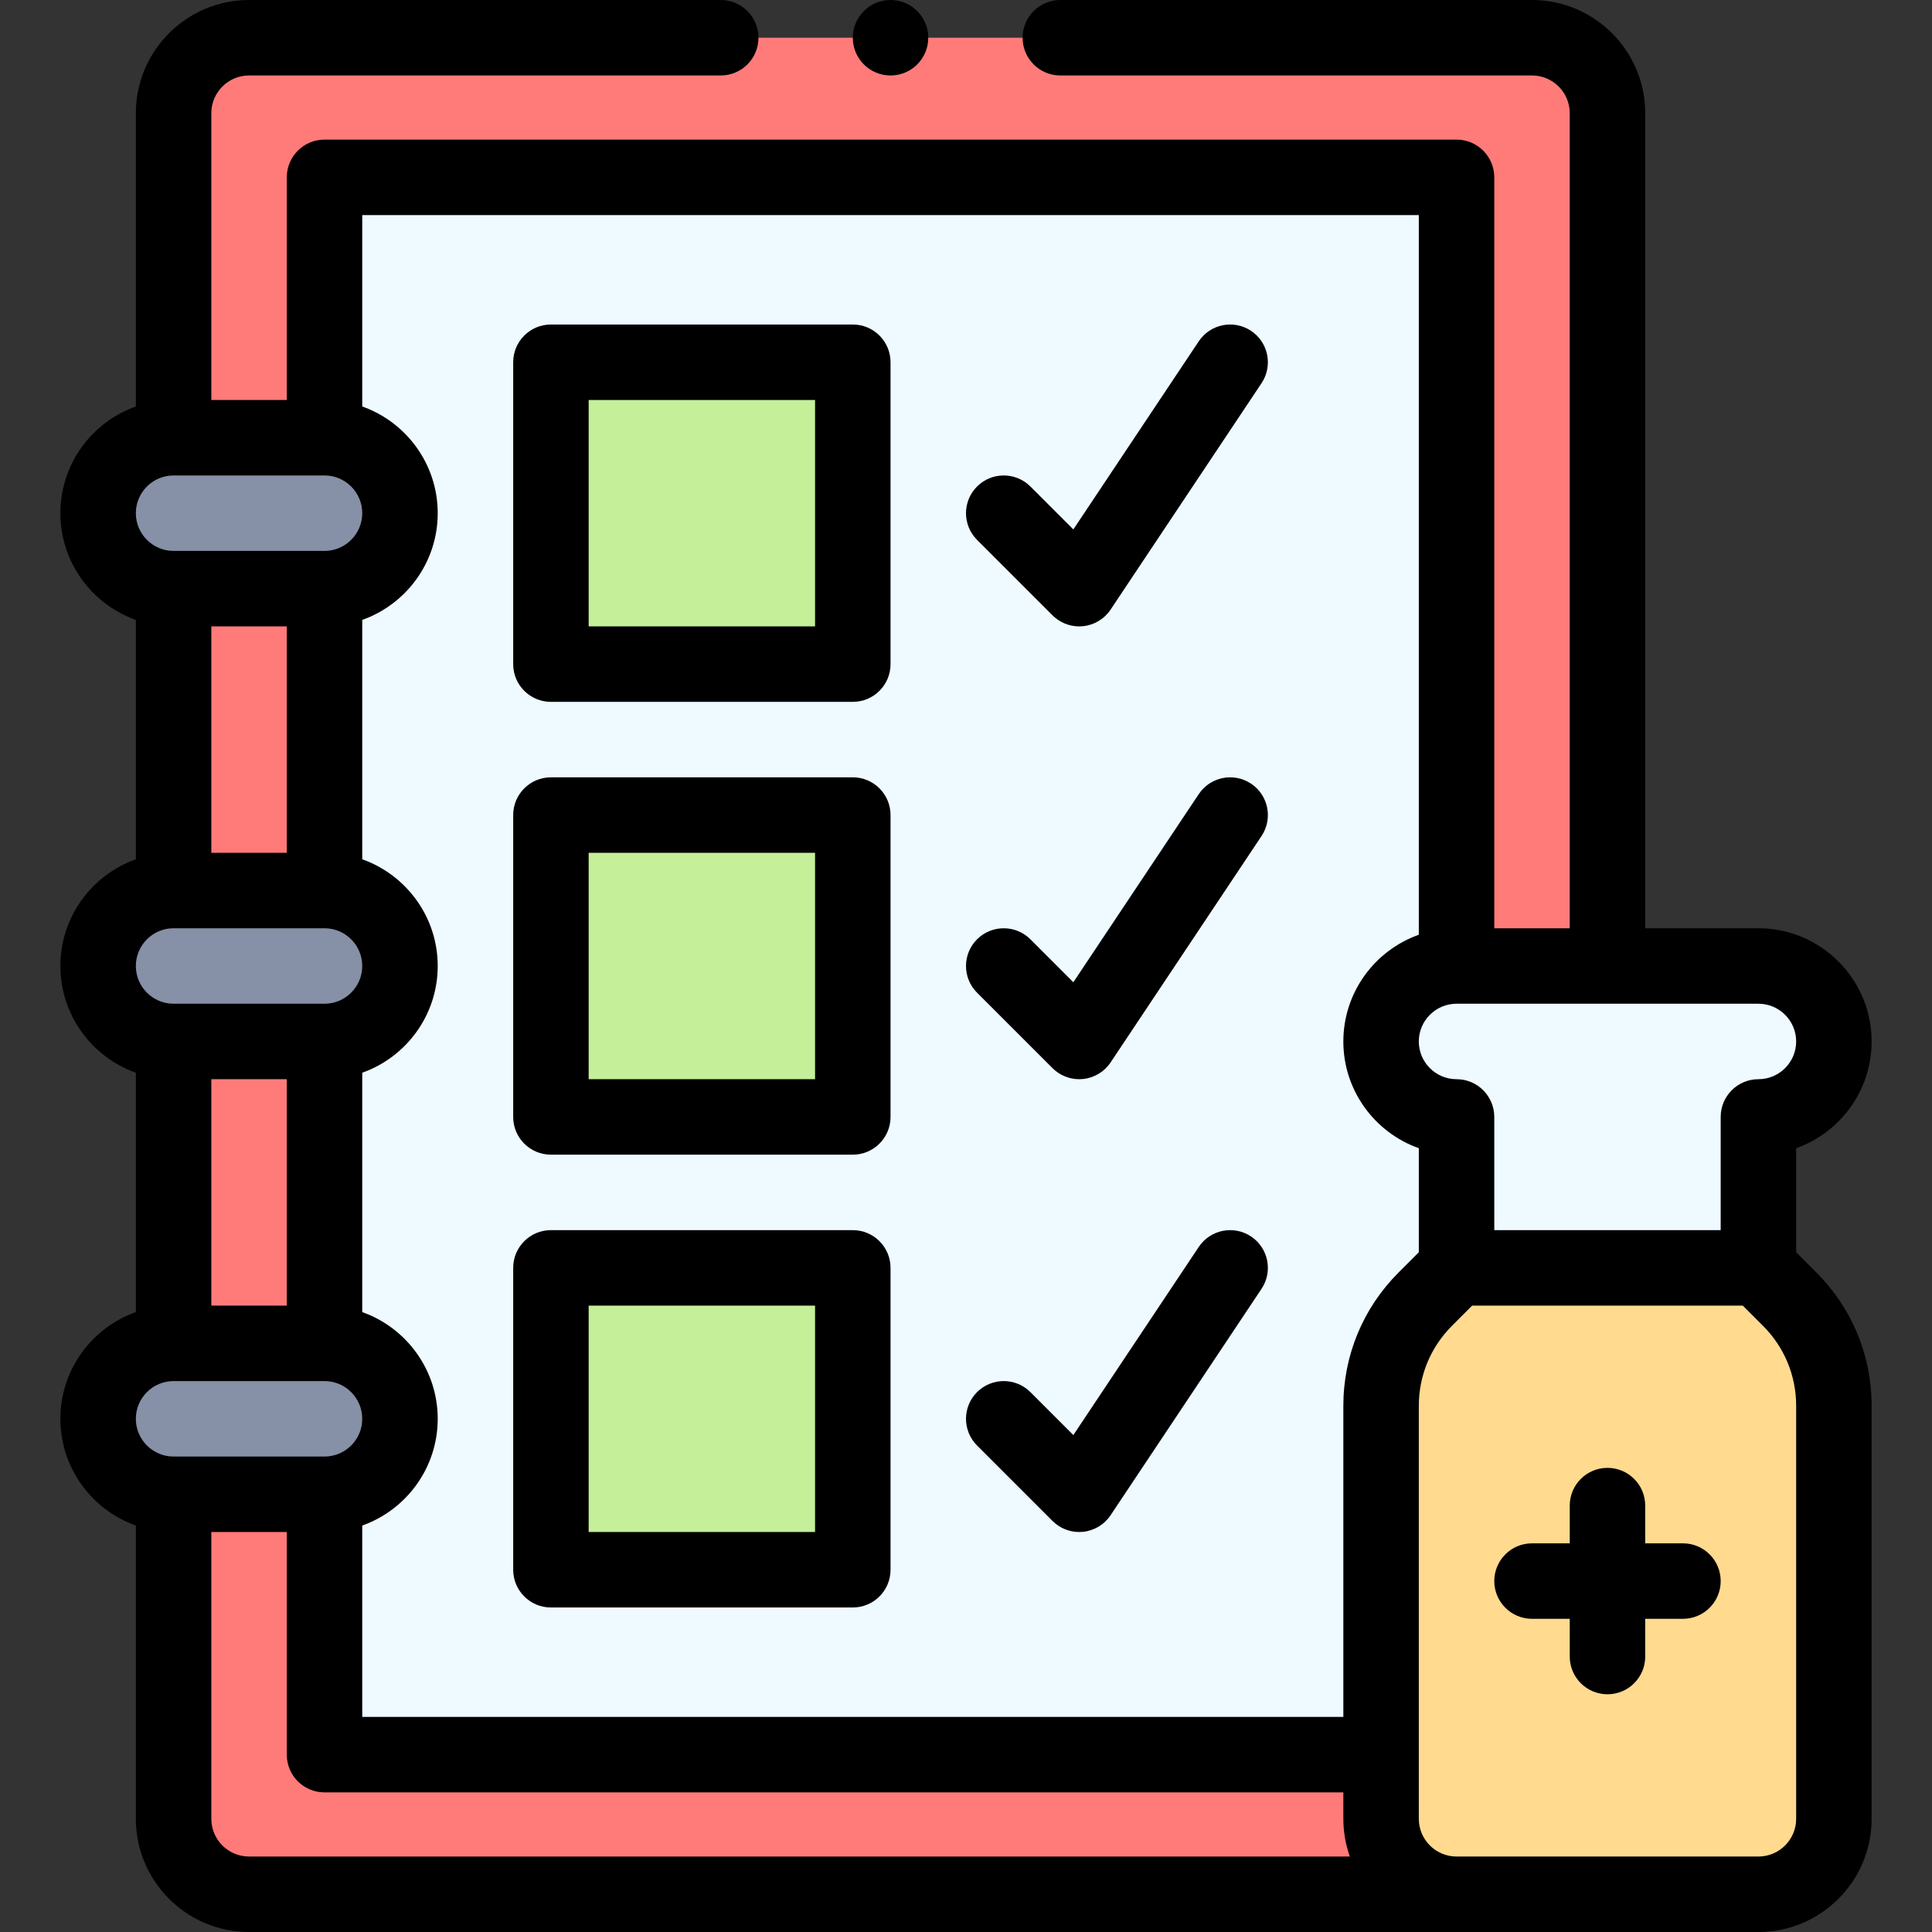 <svg id="Capa_1" enable-background="new 0 0 512 512" height="512" viewBox="0 0 512 512" width="512" xmlns="http://www.w3.org/2000/svg"><rect x="0" y="0" width="512" height="512" fill="#333333" stroke="none"/><g><g><path d="m426 30c0-11.05-8.95-20-20-20h-340c-11.05 0-20 8.95-20 20v452c0 11.05 8.95 20 20 20h361z" fill="#ff7b79"/><path d="m466 256c-9.679 0-70.258 0-80 0v-209h-300v418h280v-92.43c0-10.61 4.21-20.78 11.72-28.29l8.28-8.28h80v-40c11.05 0 20-8.95 20-20s-8.95-20-20-20z" fill="#eefaff"/><path d="m486 372.57v109.43c0 11.05-8.95 20-20 20h-80c-11.05 0-20-8.95-20-20 0-22.621 0-86.559 0-109.43 0-10.61 4.21-20.78 11.72-28.29l8.28-8.28h80l8.28 8.28c7.51 7.51 11.72 17.68 11.72 28.29z" fill="#ffda8f"/><g fill="#c6ef9a"><path d="m146 336h80v80h-80z"/><path d="m146 216h80v80h-80z"/><path d="m146 96h80v80h-80z"/></g><path d="m86 116c11.05 0 20 8.95 20 20s-8.95 20-20 20h-40c-11.05 0-20-8.95-20-20s8.95-20 20-20z" fill="#8690a6"/><path d="m86 236c11.05 0 20 8.95 20 20s-8.95 20-20 20h-40c-11.05 0-20-8.95-20-20s8.95-20 20-20z" fill="#8690a6"/><path d="m86 356c11.05 0 20 8.95 20 20s-8.95 20-20 20h-40c-11.05 0-20-8.95-20-20s8.95-20 20-20z" fill="#8690a6"/></g><g><path d="m446 409h-10v-10c0-5.522-4.477-10-10-10s-10 4.478-10 10v10h-10c-5.523 0-10 4.478-10 10s4.477 10 10 10h10v10c0 5.522 4.477 10 10 10s10-4.478 10-10v-10h10c5.523 0 10-4.478 10-10s-4.477-10-10-10z"/><path d="m16 376c0 13.036 8.361 24.152 20 28.28v77.72c0 16.542 13.458 30 30 30h400c16.542 0 30-13.458 30-30v-109.43c0-13.356-5.203-25.915-14.649-35.361l-5.351-5.351v-27.572c11.641-4.127 20-15.249 20-28.286 0-16.542-13.458-30-30-30h-30v-216c0-16.542-13.458-30-30-30h-125c-5.523 0-10 4.478-10 10s4.477 10 10 10h125c5.514 0 10 4.486 10 10v216h-20v-199c0-5.522-4.477-10-10-10h-300c-5.523 0-10 4.478-10 10v59h-20v-76c0-5.514 4.486-10 10-10h125c5.523 0 10-4.478 10-10s-4.477-10-10-10h-125c-16.542 0-30 13.458-30 30v77.72c-11.639 4.128-20 15.243-20 28.28s8.361 24.152 20 28.28v63.44c-11.639 4.128-20 15.243-20 28.28s8.361 24.152 20 28.28v63.44c-11.639 4.128-20 15.244-20 28.28zm30-10h40c5.514 0 10 4.486 10 10s-4.486 10-10 10h-40c-5.514 0-10-4.486-10-10s4.486-10 10-10zm30-80v60h-20v-60zm-20 196v-76h20v59c0 5.522 4.477 10 10 10h270v7c0 3.506.61 6.87 1.72 10h-291.72c-5.514 0-10-4.486-10-10zm420 0c0 5.514-4.486 10-10 10h-80c-5.514 0-10-4.486-10-10v-109.43c0-8.015 3.122-15.55 8.792-21.219l5.351-5.352h71.715l5.352 5.352c5.669 5.669 8.791 13.204 8.791 21.219v109.43zm0-206c0 5.514-4.486 10-10 10-5.523 0-10 4.478-10 10v30h-60v-30c0-5.522-4.477-10-10-10-5.514 0-10-4.486-10-10s4.486-10 10-10h80c5.514 0 10 4.486 10 10zm-100-219v190.72c-11.639 4.128-20 15.243-20 28.28s8.359 24.159 20 28.286v27.572l-5.351 5.351c-9.446 9.446-14.649 22.005-14.649 35.361v82.43h-260v-50.72c11.639-4.128 20-15.243 20-28.28s-8.361-24.152-20-28.28v-63.44c11.639-4.128 20-15.243 20-28.28s-8.361-24.152-20-28.28v-63.44c11.639-4.128 20-15.243 20-28.28s-8.361-24.152-20-28.28v-50.72zm-320 169v-60h20v60zm-10-100h40c5.514 0 10 4.486 10 10s-4.486 10-10 10h-40c-5.514 0-10-4.486-10-10s4.486-10 10-10zm0 120h40c5.514 0 10 4.486 10 10s-4.486 10-10 10h-40c-5.514 0-10-4.486-10-10s4.486-10 10-10z"/><path d="m146 186h80c5.523 0 10-4.478 10-10v-80c0-5.522-4.477-10-10-10h-80c-5.523 0-10 4.478-10 10v80c0 5.522 4.477 10 10 10zm10-80h60v60h-60z"/><path d="m146 306h80c5.523 0 10-4.478 10-10v-80c0-5.522-4.477-10-10-10h-80c-5.523 0-10 4.478-10 10v80c0 5.522 4.477 10 10 10zm10-80h60v60h-60z"/><path d="m146 426h80c5.523 0 10-4.478 10-10v-80c0-5.522-4.477-10-10-10h-80c-5.523 0-10 4.478-10 10v80c0 5.522 4.477 10 10 10zm10-80h60v60h-60z"/><path d="m278.929 163.071c1.885 1.885 4.432 2.929 7.071 2.929.327 0 .657-.016.986-.049 2.981-.295 5.673-1.911 7.335-4.404l40-60c3.064-4.595 1.822-10.804-2.773-13.867s-10.803-1.822-13.867 2.773l-33.234 49.851-11.375-11.375c-3.905-3.904-10.237-3.904-14.143 0-3.905 3.905-3.905 10.237 0 14.143z"/><path d="m278.929 283.071c1.885 1.885 4.432 2.929 7.071 2.929.327 0 .657-.016.986-.049 2.981-.295 5.673-1.911 7.335-4.404l40-60c3.064-4.595 1.822-10.804-2.773-13.867s-10.803-1.822-13.867 2.773l-33.234 49.851-11.375-11.375c-3.905-3.904-10.237-3.904-14.143 0-3.905 3.905-3.905 10.237 0 14.143z"/><path d="m278.929 403.071c1.885 1.885 4.432 2.929 7.071 2.929.327 0 .657-.016.986-.049 2.981-.295 5.673-1.911 7.335-4.404l40-60c3.064-4.595 1.822-10.804-2.773-13.867s-10.803-1.822-13.867 2.773l-33.234 49.851-11.375-11.375c-3.905-3.904-10.237-3.904-14.143 0-3.905 3.905-3.905 10.237 0 14.143z"/><circle cx="236" cy="10" r="10"/></g></g></svg>